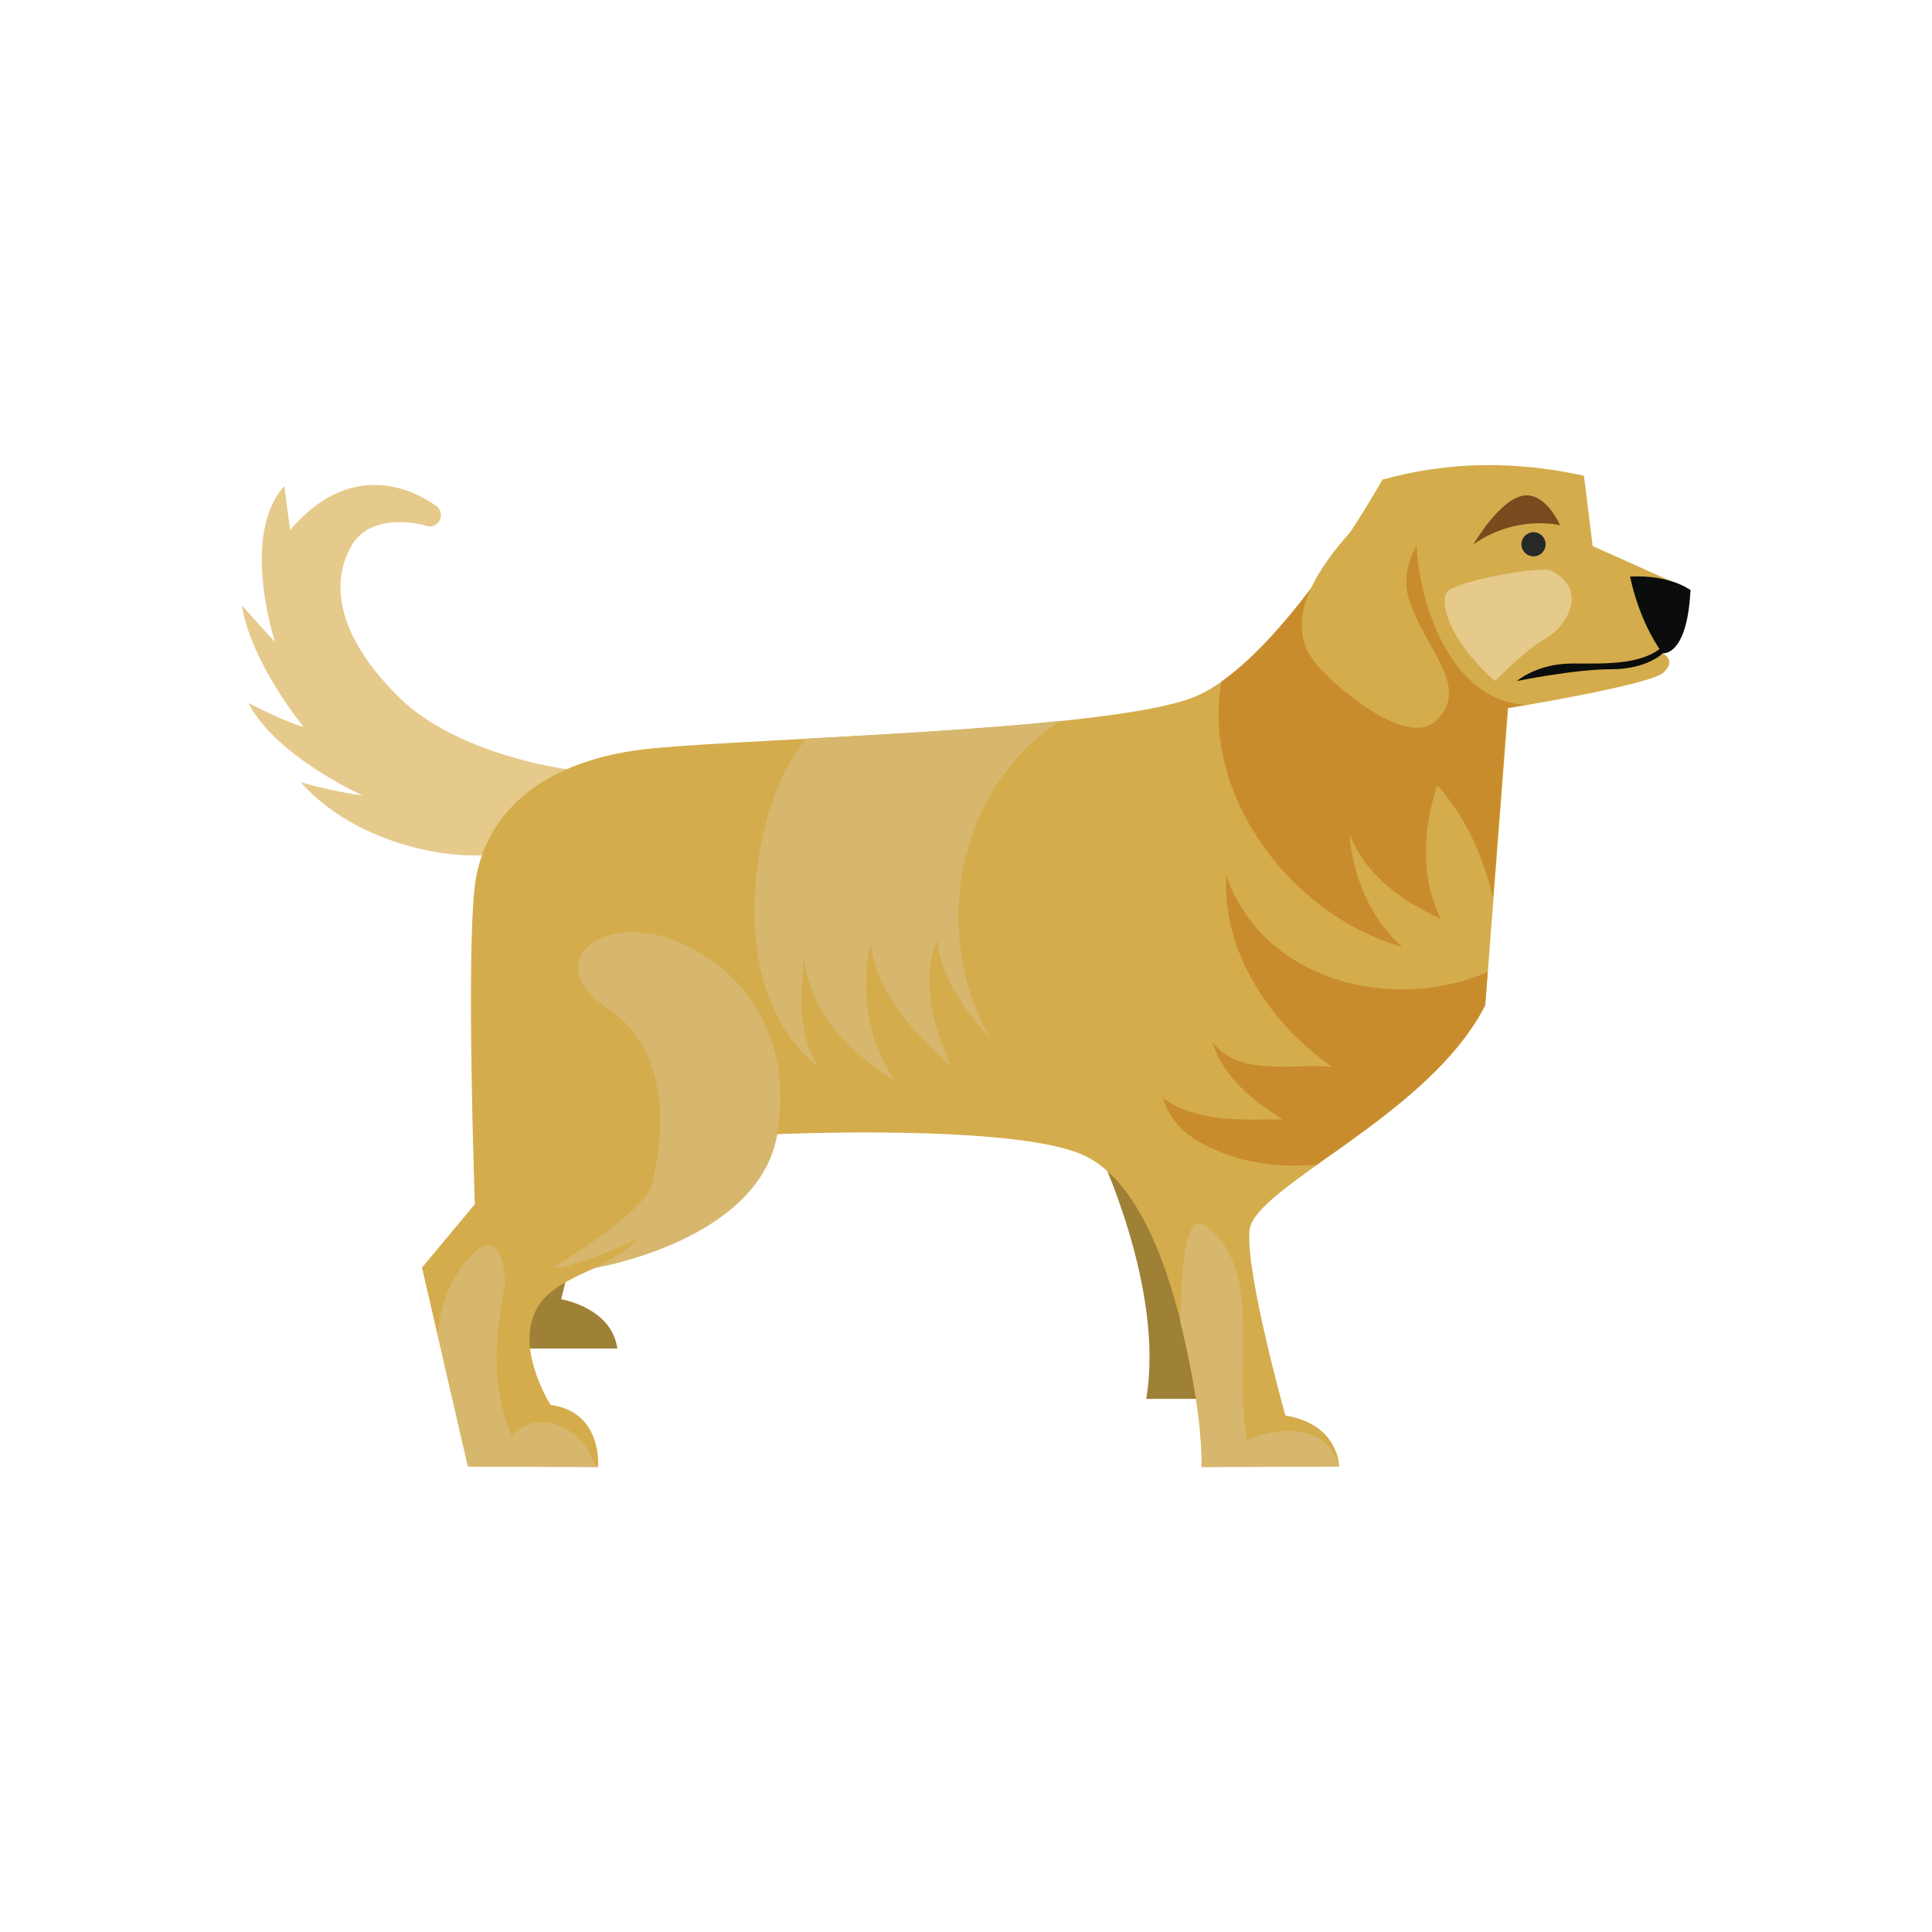<?xml version="1.0" encoding="UTF-8"?>
<svg id="Layer_1" data-name="Layer 1" xmlns="http://www.w3.org/2000/svg" viewBox="0 0 64 64">
  <defs>
    <style>
      .cls-1 {
        fill: #0a0d0c;
      }

      .cls-2 {
        fill: #d6b76d;
      }

      .cls-3 {
        fill: #e6ca8c;
      }

      .cls-4 {
        fill: #d4ac4c;
      }

      .cls-5 {
        fill: #c98c2d;
      }

      .cls-6 {
        fill: #7a491d;
      }

      .cls-7 {
        fill: #9e8036;
      }

      .cls-8 {
        fill: #272828;
      }
    </style>
  </defs>
  <path class="cls-3" d="m18.77,25.49s-.71,1.89-1.66,2.56c-.95.66-5.01.28-7.15-2.14,0,0,1.04.31,2.05.44,0,0-2.87-1.29-3.78-3.06,0,0,1.29.66,1.83.79,0,0-1.73-2.08-2.05-4.03,0,0,.82.93,1.1,1.21,0,0-1.17-3.53.31-5.16l.19,1.46c1.83-2.15,3.75-1.57,4.84-.8.35.25.07.79-.33.66-.77-.23-1.94-.21-2.44.6-.83,1.36-.4,3.18,1.55,5.09s5.54,2.37,5.54,2.37l.91.92"/>
  <path class="cls-7" d="m18.94,41.6l-.35,1.44s1.67.27,1.86,1.63h-3.22s-.9-2.69,1.71-3.07Z"/>
  <path class="cls-7" d="m36.38,38.1s2.21,4.58,1.59,8.24h4.2s.16-1.75-1.59-2.02c0,0-.43-4.74,1.32-6.99l-5.52.78Z"/>
  <path class="cls-4" d="m45.8,15.88s-3.43,6.15-6.32,7.24c-2.89,1.09-14.19,1.32-17.86,1.67s-5.59,2.16-5.89,4.55c-.29,2.39,0,10.55,0,10.55l-1.75,2.1,1.52,6.59,4.31.02s.17-1.83-1.57-2.06c0,0-1.57-2.45,0-3.73,1.57-1.28,5.65-1.63,7.52-5.24,0,0,7.87-.35,10.14.7,2.27,1.05,3.21,5.24,3.59,7.28.38,2.04.32,3.05.32,3.05l4.55-.02s0-1.4-1.78-1.69c0,0-1.31-4.66-1.19-6.12s5.94-3.79,7.81-7.46l.76-9.85s4.66-.76,5.13-1.17c.47-.41,0-.64,0-.64l.93-2.1-3.26-1.46-.29-2.33c-2.22-.49-4.43-.49-6.64.12Z"/>
  <circle class="cls-8" cx="50.8" cy="18.03" r=".4"/>
  <path class="cls-6" d="m48.81,18.03s.82-1.41,1.59-1.6c.78-.19,1.28.97,1.28.97,0,0-1.44-.37-2.87.63Z"/>
  <path class="cls-1" d="m56,19.55s-.66-.52-2-.45c0,0,.25,1.4,1.07,2.54,0,0,.82.14.93-2.1Z"/>
  <path class="cls-1" d="m50.25,22.56s.66-.58,1.83-.58,2.48.07,3.15-.72l-.16.39s-.51.52-1.71.52-3.11.39-3.11.39Z"/>
  <path class="cls-5" d="m50.53,23.35c-2.51-.15-3.62-3.45-3.62-5.73-.62.76-1.54.7-2.49.48-1.03,1.53-2.51,3.46-3.96,4.48-.66,3.82,2.34,7.75,5.99,8.79-1.05-.93-1.63-2.33-1.75-3.73.58,1.4,1.75,2.21,3.03,2.8-.7-1.4-.58-3.03-.12-4.43.97,1.09,1.52,2.37,1.85,3.73l.48-6.29s.23-.04.59-.1Z"/>
  <path class="cls-3" d="m51.4,18.91c-.37-.18-2.98.32-3.4.64s.08,1.77,1.53,3.01c0,0,.95-1,1.67-1.41s1.42-1.63.19-2.24Z"/>
  <path class="cls-2" d="m22.14,31.08c2.16.76,4.2,2.92,3.61,6.48s-6.08,4.45-6.08,4.45c0,0,1.18-.55,1.42-.96,0,0-1.92.92-2.8.96,0,0,3.09-1.83,3.32-2.82.23-.99.87-4.19-1.46-5.77s-.17-3.1,1.98-2.34Z"/>
  <path class="cls-2" d="m41.31,47.7c-.47-2.45.58-5.71-1.4-7.11-.67-.48-.79,1.65-.81,3.19.16.66.29,1.27.38,1.76.38,2.04.32,3.05.32,3.05l4.55-.02s0-.03,0-.07c-.04-.07-.08-.15-.11-.22-.47-1.05-1.86-1.05-2.91-.58Z"/>
  <path class="cls-5" d="m40.62,29.05c-.12,2.56,1.52,4.9,3.5,6.29-1.28-.12-3.03.35-3.96-.82.35,1.17,1.4,1.98,2.33,2.56-1.4,0-2.8.12-3.96-.7.35,1.17,1.4,1.63,2.45,1.98.92.25,1.8.3,2.64.22,1.89-1.34,4.46-3.07,5.58-5.29l.08-1.09c-3.15,1.36-7.42.31-8.65-3.17Z"/>
  <path class="cls-2" d="m27.1,35.34c-.7-1.17-.58-2.33-.47-3.61.23,1.86,1.52,3.15,3.03,4.08-.93-1.28-1.17-3.03-.82-4.55.23,1.75,1.52,3.03,2.68,4.08-.58-1.28-1.05-2.8-.47-4.2.12,1.28.93,2.33,1.75,3.26-2.02-3.54-1.06-8.38,2.34-10.52-2.57.27-5.71.44-8.44.59-.41.53-.75,1.11-1.01,1.78-1.05,2.91-1.17,6.99,1.4,9.09Z"/>
  <path class="cls-2" d="m16.96,47.58c-.7-1.63-.58-3.26-.23-5.01,0-.47-.12-1.75-.93-1.17-.77.7-1.24,1.75-1.29,2.82l1,4.35,4.21.02c-.07-.23-.17-.45-.31-.66-.58-.82-1.75-1.17-2.45-.35Z"/>
  <path class="cls-4" d="m47.61,17.21s-1.52,1.27-.85,2.9c.66,1.63,1.86,2.68.85,3.73-1.01,1.05-3.61-1.3-4.08-1.93-.47-.63-.97-1.87,1.2-4.28l2.88-.41Z"/>
</svg>